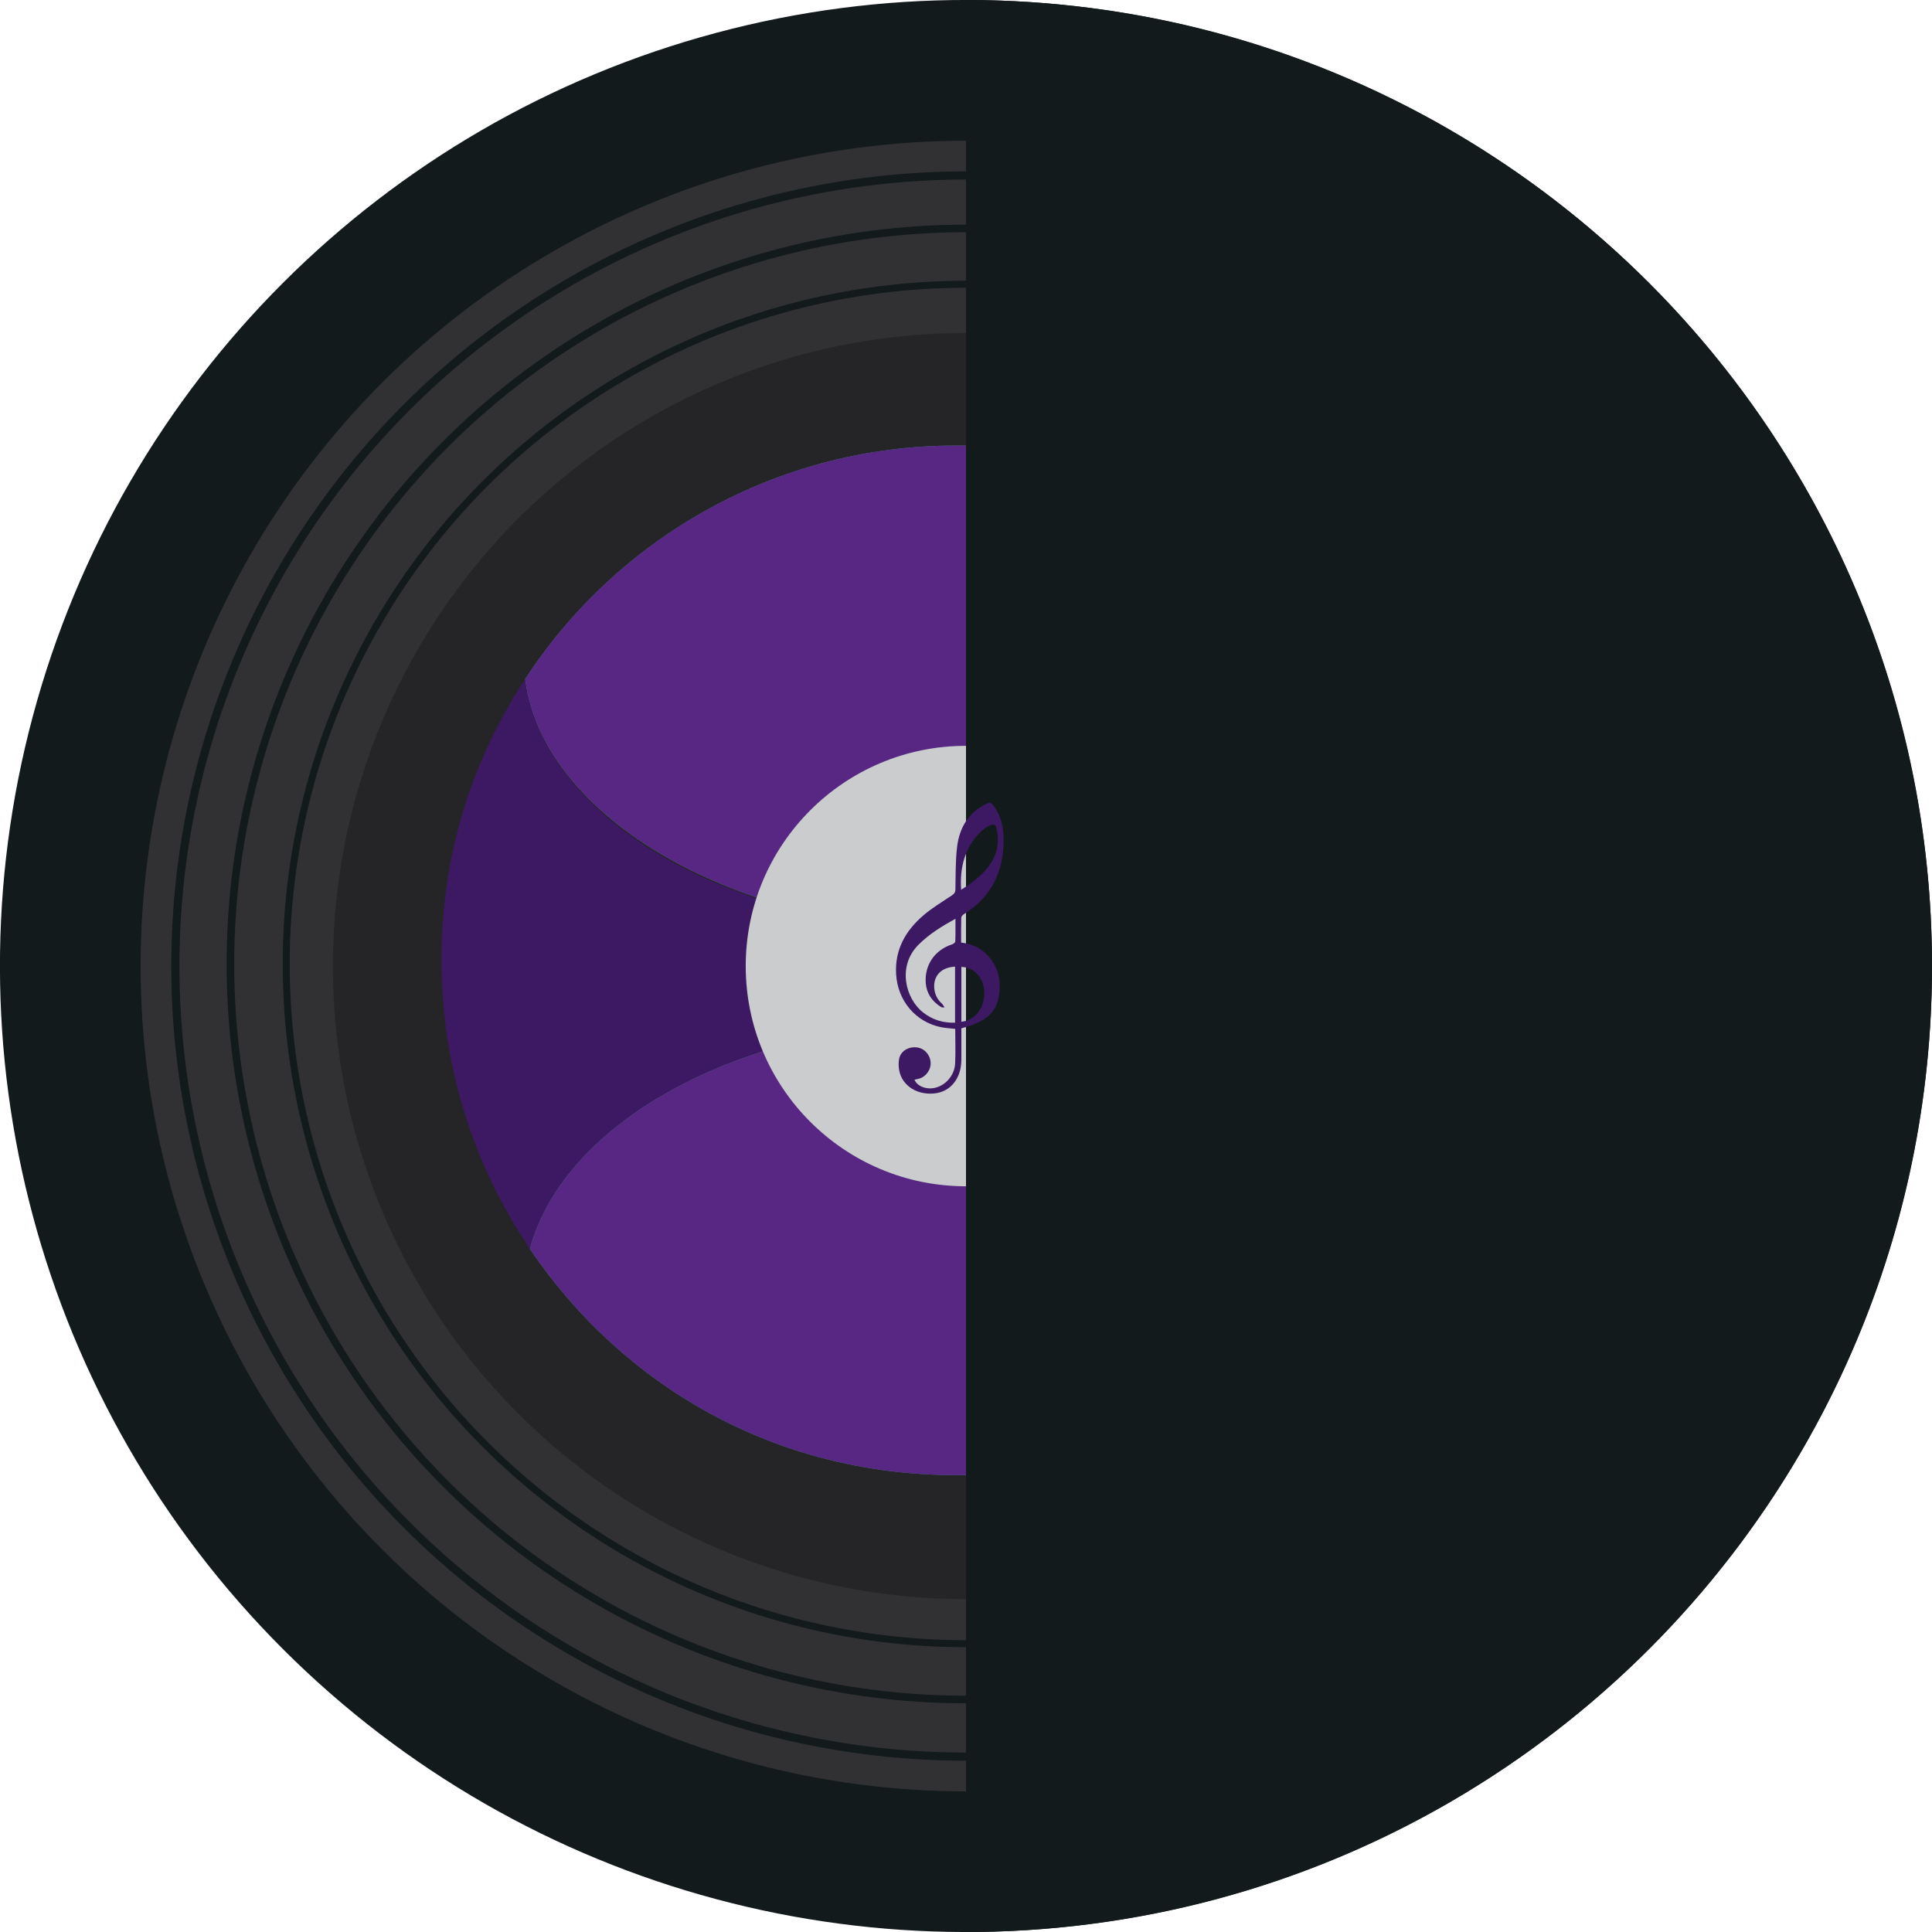 <?xml version="1.0" encoding="UTF-8"?><svg xmlns="http://www.w3.org/2000/svg" viewBox="0 0 333.72 333.72"><defs><style>.cls-1{stroke-width:1.21px;}.cls-1,.cls-2,.cls-3{fill:none;stroke:#121a1b;stroke-miterlimit:10;}.cls-4{fill:#caccce;}.cls-2{stroke-width:1.31px;}.cls-5{fill:#252427;}.cls-6{fill:#359071;}.cls-7{isolation:isolate;}.cls-8{fill:#3d1863;}.cls-3{stroke-width:1.41px;}.cls-9{fill:#313133;}.cls-10{fill:#572783;}.cls-11,.cls-12{fill:#121a1b;}.cls-12{mix-blend-mode:screen;}</style></defs><g class="cls-7"><g id="Layer_1"><g><circle class="cls-11" cx="166.86" cy="166.86" r="166.86" transform="translate(-69.12 166.86) rotate(-45)"/><circle class="cls-9" cx="166.85" cy="166.87" r="142.56"/><circle class="cls-5" cx="166.85" cy="166.87" r="109.35"/><path class="cls-8" d="m254.08,165.87c0,17.67-5.16,34.15-14.06,48-7.22-21.35-37.59-37.38-73.95-37.38s-68.5,16.96-74.53,39.24c-9.64-14.23-15.28-31.39-15.28-49.86s5.32-34.62,14.47-48.59c3.09,24.28,35.64,43.37,75.35,43.37s70.25-17.94,74.98-41.14c8.26,13.49,13.03,29.37,13.03,46.36Z"/><path class="cls-6" d="m240.02,213.87c-15.81,24.62-43.43,40.93-74.86,40.93s-57.64-15.5-73.63-39.07c6.03-22.28,37.11-39.24,74.53-39.24s66.73,16.03,73.95,37.38Z"/><path class="cls-6" d="m241.05,119.5h0c-4.74,23.22-36.5,41.16-74.98,41.16s-72.26-19.09-75.35-43.37h0c15.85-24.29,43.27-40.33,74.45-40.33s60.25,17.03,75.89,42.54Z"/><path class="cls-10" d="m241.05,119.5h0c-4.74,23.22-36.5,41.16-74.98,41.16s-72.26-19.09-75.35-43.37h0c15.85-24.29,43.27-40.33,74.45-40.33s60.25,17.03,75.89,42.54Z"/><path class="cls-10" d="m240.02,213.87c-15.81,24.62-43.43,40.93-74.86,40.93s-57.64-15.5-73.63-39.07c6.03-22.28,37.11-39.24,74.53-39.24s66.73,16.03,73.95,37.38Z"/><circle class="cls-4" cx="166.85" cy="166.87" r="38.04"/><circle class="cls-3" cx="166.85" cy="166.87" r="136.56"/><circle class="cls-2" cx="166.85" cy="166.51" r="127.05"/><circle class="cls-1" cx="166.85" cy="166.51" r="117.41"/><path class="cls-12" d="m333.72,166.86c0,92.16-74.72,166.86-166.86,166.86V0c92.14,0,166.86,74.72,166.86,166.86Z"/><path class="cls-8" d="m166.01,162.82c4.48.45,6.63,4.27,6.67,7.17.06,4.32-1.65,6.37-6.62,7.63,0,1.72-.01,3.46,0,5.2.01,1.22-.18,2.38-.77,3.46-1.05,1.94-3.01,2.87-5.45,2.57-2.21-.27-3.99-1.7-4.47-3.74-.17-.71-.2-1.5-.06-2.21.25-1.31,1.55-2.11,2.95-1.99,1.31.11,2.33,1.14,2.48,2.49.14,1.27-.73,2.56-1.98,2.92-.26.07-.53.12-.8.18.46,1.12,2.01,1.74,3.51,1.41,1.86-.41,3.4-2.14,3.51-4.18.1-1.99.02-3.99.02-6.01-.83-.1-1.65-.13-2.44-.29-4.42-.9-7.5-4.58-7.77-9.15-.25-4.2,1.59-7.45,4.62-10.09,1.53-1.33,3.31-2.39,5-3.52.42-.28.61-.53.62-1.05.05-2.44,0-4.9.29-7.32.4-3.31,1.95-5.99,5.13-7.49.5-.24.78-.17,1.11.26,1.63,2.17,1.93,4.66,1.77,7.25-.32,5.02-2.55,8.94-6.87,11.61-.2.12-.42.4-.42.61-.04,1.42-.02,2.84-.02,4.29Zm-.99-4.11c-2.36,1.3-4.52,2.63-6.36,4.47-3.72,3.72-2.26,9.34.82,11.73,1.62,1.25,3.44,1.81,5.49,1.74v-9.68c-2.49.12-3.89,1.72-3.56,4.01.14.95.58,1.74,1.29,2.38.16.15.26.37.45.64-.25.02-.33.04-.4.02-.12-.04-.23-.09-.33-.16-1.47-.96-2.37-2.29-2.51-4.04-.25-3.11,1.56-5.73,4.53-6.69.23-.07.56-.32.57-.5.05-1.26.03-2.53.03-3.92Zm1-5.01c2.25-1.44,4.23-2.95,5.49-5.22.91-1.65,1.04-3.41.65-5.22-.19-.88-.5-1.04-1.32-.61-.52.28-1.03.62-1.45,1.04-2.73,2.72-3.63,6.08-3.37,10.01Zm.04,22.79c2.34-.21,4.05-2.44,3.96-5.1-.09-2.48-1.75-4.33-3.96-4.37v9.47Z"/></g></g></g></svg>